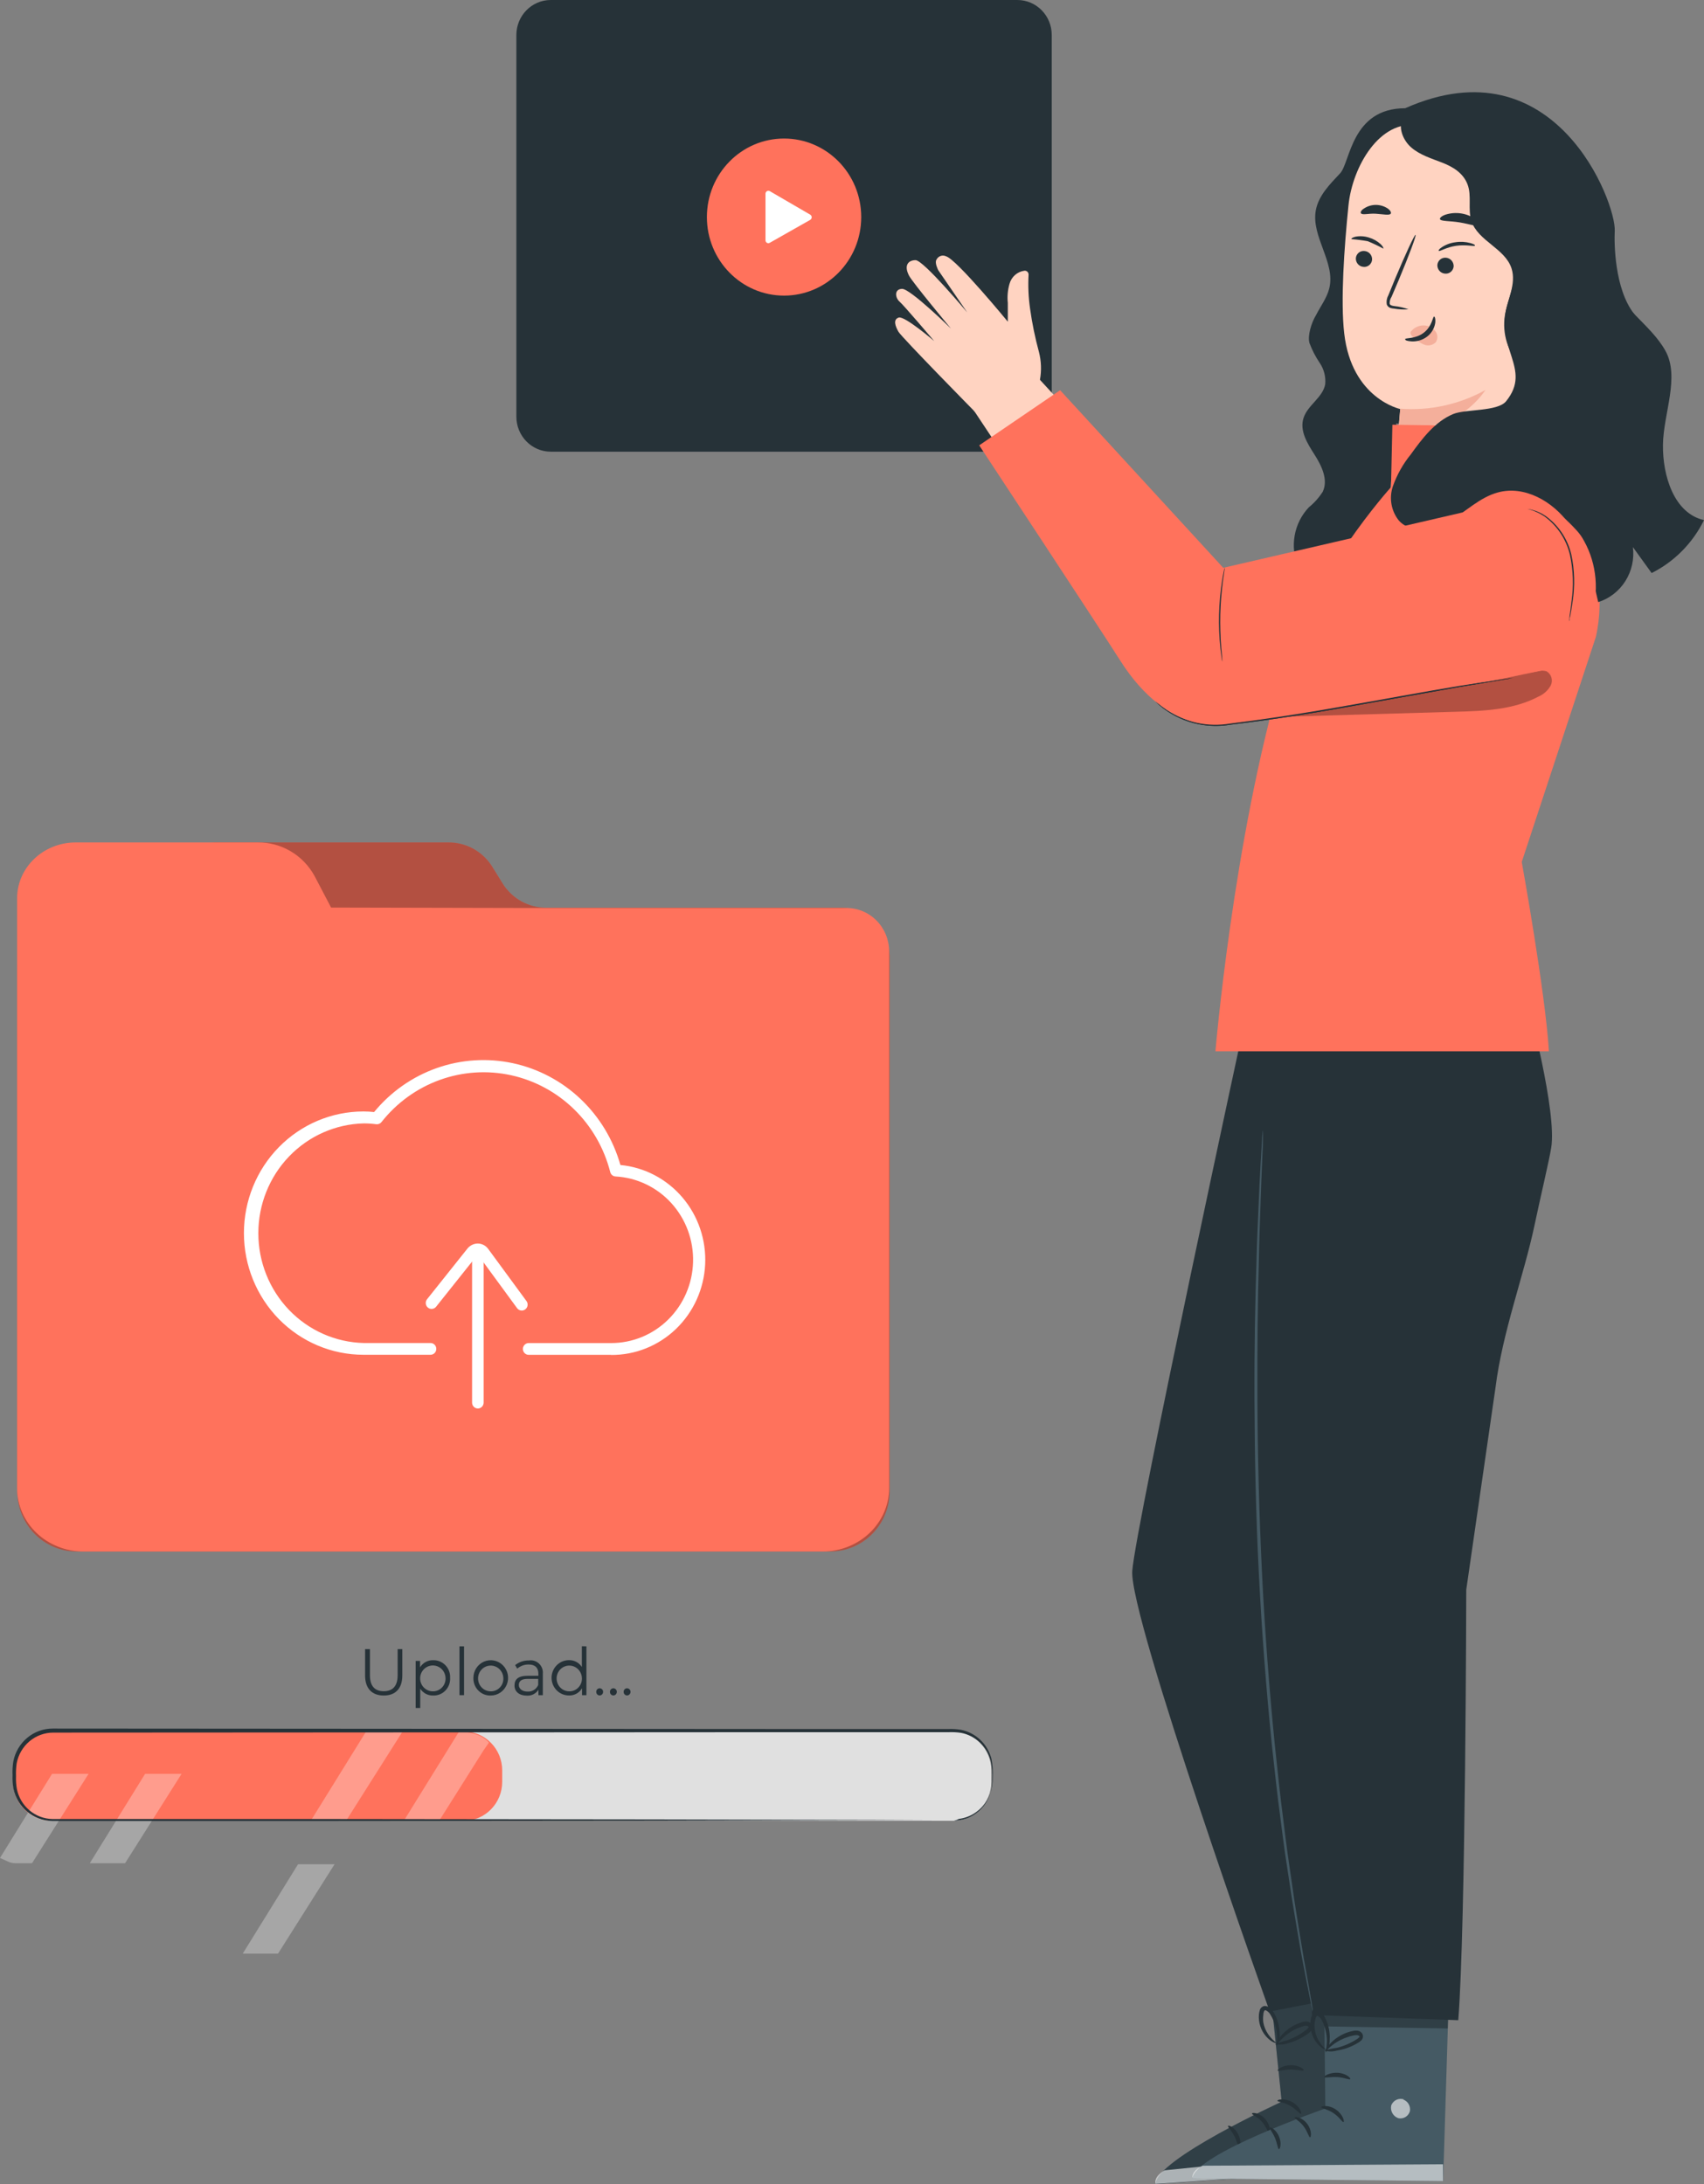 <svg width="273" height="350" viewBox="0 0 273 350" fill="none" xmlns="http://www.w3.org/2000/svg">
<rect x="0" y="0" width="273" height="350" fill="#808080" stroke="none"/>
<path d="M261.776 50.267C258.664 46.26 258.599 38.954 258.701 37.002C258.942 32.562 249.218 6.646 225.122 17.346C216.481 17.346 216.343 26.029 214.703 27.773C213.064 29.517 211.24 31.337 210.805 33.712C210.045 37.926 213.972 42.018 212.972 46.175C212.601 47.731 211.573 49.06 210.851 50.483C210.073 51.756 209.462 53.83 209.795 54.98C210.213 56.103 210.764 57.17 211.434 58.157C212.113 59.154 212.424 60.362 212.314 61.57C211.934 63.701 209.536 64.888 208.851 66.953C208.165 69.018 209.462 71.073 210.601 72.855C211.74 74.636 212.833 76.889 211.916 78.803C211.308 79.752 210.555 80.596 209.684 81.302C208.512 82.544 207.725 84.111 207.422 85.806C207.118 87.501 207.313 89.249 207.98 90.832L221.871 88.004C222.489 81.286 223.106 74.561 223.723 67.83C227.78 68.857 232.216 66.218 234.142 65.718L236.503 64.417C241.671 65.36 247.246 65.011 251.774 62.324C256.303 59.637 263.017 63.078 262.137 57.809C261.646 55.282 263.359 52.294 261.776 50.267Z" fill="#263238"/>
<path d="M245.977 25.746L227.113 20.089C221.038 19.147 216.685 26.689 216.046 32.873C215.342 39.783 214.759 48.249 215.361 53.443C216.565 63.908 224.334 65.548 224.334 65.548C224.334 65.548 222.973 80.358 222.853 84.063L246.088 71.921L249.024 29.583C249.078 28.672 248.795 27.773 248.231 27.063C247.668 26.353 246.863 25.883 245.977 25.746Z" fill="#FFD3C1"/>
<path d="M217.222 41.368C217.204 41.714 217.32 42.054 217.545 42.315C217.77 42.575 218.086 42.736 218.426 42.763C218.592 42.784 218.76 42.771 218.921 42.724C219.082 42.678 219.232 42.599 219.362 42.493C219.492 42.387 219.6 42.255 219.68 42.105C219.759 41.956 219.809 41.791 219.825 41.622C219.842 41.276 219.727 40.936 219.502 40.675C219.277 40.414 218.961 40.254 218.621 40.227C218.455 40.205 218.286 40.217 218.125 40.263C217.963 40.308 217.813 40.387 217.682 40.493C217.552 40.6 217.444 40.733 217.365 40.883C217.285 41.033 217.237 41.198 217.222 41.368Z" fill="#263238"/>
<path d="M216.519 38.322C217.401 38.388 218.278 38.501 219.149 38.661C219.986 39.007 220.805 39.397 221.603 39.83C221.695 39.83 221.603 39.519 221.214 39.142C220.661 38.636 220.002 38.265 219.287 38.058C218.595 37.842 217.861 37.8 217.148 37.935C216.657 38.058 216.454 38.237 216.519 38.322Z" fill="#263238"/>
<path d="M230.28 42.452C230.265 42.799 230.383 43.139 230.609 43.399C230.836 43.66 231.153 43.82 231.493 43.847C231.66 43.866 231.828 43.852 231.989 43.805C232.15 43.757 232.299 43.678 232.43 43.571C232.56 43.463 232.668 43.331 232.747 43.181C232.826 43.031 232.876 42.866 232.892 42.697C232.905 42.35 232.786 42.011 232.56 41.751C232.334 41.492 232.018 41.33 231.679 41.301C231.512 41.282 231.344 41.296 231.183 41.344C231.022 41.391 230.872 41.471 230.742 41.578C230.612 41.685 230.504 41.817 230.425 41.967C230.345 42.117 230.296 42.282 230.28 42.452Z" fill="#263238"/>
<path d="M230.521 40.208C230.725 40.302 231.734 39.614 233.299 39.388C234.864 39.161 236.124 39.51 236.272 39.388C236.42 39.265 236.124 39.114 235.577 38.954C234.792 38.74 233.972 38.695 233.169 38.822C232.387 38.919 231.636 39.196 230.975 39.633C230.539 39.916 230.419 40.161 230.521 40.208Z" fill="#263238"/>
<path d="M225.65 49.569C224.919 49.297 224.156 49.123 223.381 49.05C223.02 49.003 222.686 48.909 222.64 48.664C222.623 48.28 222.727 47.9 222.936 47.58C223.307 46.703 223.705 45.788 224.112 44.827C225.742 40.924 226.946 37.7 226.789 37.634C226.631 37.568 225.187 40.688 223.548 44.591C223.159 45.534 222.779 46.477 222.418 47.353C222.175 47.788 222.09 48.295 222.177 48.786C222.225 48.916 222.301 49.032 222.399 49.129C222.496 49.225 222.613 49.298 222.742 49.343C222.94 49.407 223.145 49.445 223.353 49.456C224.111 49.589 224.882 49.627 225.65 49.569Z" fill="#263238"/>
<path d="M224.334 65.492C229.083 65.854 233.834 64.81 238.013 62.485C237.892 62.485 233.827 69.715 224.121 68.245L224.334 65.492Z" fill="#F4AF9B"/>
<path d="M226.113 53.048C226.395 52.715 226.755 52.461 227.16 52.31C227.565 52.158 228.001 52.114 228.428 52.18C228.738 52.222 229.036 52.328 229.305 52.489C229.574 52.651 229.808 52.867 229.993 53.123C230.172 53.368 230.272 53.664 230.28 53.969C230.288 54.274 230.204 54.575 230.039 54.83C229.803 55.074 229.502 55.243 229.173 55.315C228.844 55.387 228.501 55.359 228.187 55.235C227.532 54.965 226.934 54.568 226.428 54.066C226.272 53.946 226.143 53.795 226.048 53.623C225.996 53.545 225.969 53.453 225.969 53.359C225.969 53.265 225.996 53.173 226.048 53.095" fill="#F4AF9B"/>
<path d="M229.761 50.728C229.53 50.728 229.465 52.265 228.113 53.312C226.761 54.358 225.14 54.122 225.122 54.339C225.103 54.556 225.474 54.66 226.159 54.707C227.053 54.754 227.934 54.48 228.65 53.934C229.337 53.406 229.797 52.63 229.937 51.766C230.021 51.115 229.863 50.719 229.761 50.728Z" fill="#263238"/>
<path d="M230.697 35.108C230.827 35.494 232.234 35.372 233.883 35.645C235.531 35.919 236.846 36.428 237.077 36.088C237.179 35.919 236.966 35.551 236.438 35.145C235.737 34.654 234.934 34.331 234.092 34.202C233.25 34.073 232.389 34.141 231.577 34.401C230.965 34.618 230.651 34.919 230.697 35.108Z" fill="#263238"/>
<path d="M218.037 34.174C218.269 34.514 219.251 34.174 220.417 34.25C221.584 34.325 222.566 34.551 222.807 34.25C222.918 34.09 222.807 33.76 222.353 33.43C221.782 33.042 221.112 32.836 220.427 32.836C219.741 32.836 219.071 33.042 218.5 33.43C218.084 33.684 217.926 34.014 218.037 34.174Z" fill="#263238"/>
<path d="M224.89 18.704C232.488 19.921 239.916 22.061 247.014 25.077C248.663 25.784 250.385 26.604 251.311 28.15C252.237 29.696 252.163 31.846 252.006 33.806L249.644 61.721L248.663 61.664C245.884 62.136 245.644 60.665 243.615 58.6C242.613 57.553 241.864 56.284 241.427 54.891C240.99 53.499 240.877 52.022 241.096 50.578C241.504 48.042 242.949 45.496 242.171 43.036C241.143 39.793 236.781 38.643 235.735 35.409C235.133 33.524 235.818 31.393 235.114 29.545C234.41 27.698 232.734 26.717 231.039 26.057C229.345 25.397 227.52 24.851 226.122 23.653C224.723 22.456 223.862 20.241 224.89 18.704Z" fill="#263238"/>
<path d="M162.992 0H88.239C85.196 0 82.729 2.511 82.729 5.609V66.774C82.729 69.872 85.196 72.383 88.239 72.383H162.992C166.035 72.383 168.502 69.872 168.502 66.774V5.609C168.502 2.511 166.035 0 162.992 0Z" fill="#263238"/>
<path d="M125.615 47.372C132.443 47.372 137.978 41.738 137.978 34.787C137.978 27.836 132.443 22.201 125.615 22.201C118.787 22.201 113.252 27.836 113.252 34.787C113.252 41.738 118.787 47.372 125.615 47.372Z" fill="#FF725C"/>
<path d="M122.642 38.473V31.045C122.642 30.963 122.663 30.882 122.702 30.811C122.742 30.74 122.799 30.68 122.869 30.638C122.938 30.596 123.016 30.574 123.097 30.572C123.177 30.571 123.257 30.591 123.328 30.63L129.81 34.401C129.881 34.443 129.94 34.504 129.981 34.577C130.022 34.649 130.044 34.732 130.044 34.816C130.044 34.9 130.022 34.982 129.981 35.055C129.94 35.127 129.881 35.188 129.81 35.23L123.328 38.907C123.256 38.951 123.174 38.973 123.091 38.973C123.007 38.972 122.926 38.948 122.855 38.903C122.784 38.858 122.727 38.794 122.689 38.719C122.652 38.643 122.636 38.558 122.642 38.473Z" fill="white"/>
<path d="M203.192 315.826L205.341 336.802C205.341 336.802 185.115 346.059 185.134 350L225.233 347.247L223.214 314.374L203.192 315.826Z" fill="#455A64"/>
<g opacity="0.3">
<path d="M203.192 315.826L205.341 336.802C205.341 336.802 185.115 346.059 185.134 350L225.233 347.247L223.214 314.374L203.192 315.826Z" fill="black"/>
</g>
<g opacity="0.6">
<path d="M217.611 334.172C218.004 334.264 218.35 334.501 218.583 334.836C218.815 335.172 218.918 335.583 218.871 335.991C218.794 336.396 218.568 336.755 218.239 336.995C217.91 337.236 217.503 337.338 217.102 337.283C216.685 337.182 216.32 336.928 216.075 336.569C215.831 336.211 215.725 335.773 215.778 335.341C215.9 334.928 216.175 334.58 216.545 334.369C216.914 334.158 217.35 334.101 217.76 334.209" fill="white"/>
</g>
<g opacity="0.6">
<path d="M225.224 347.219L224.9 343.91L186.569 347.794C186.569 347.794 184.838 348.736 185.125 349.971L225.224 347.219Z" fill="white"/>
</g>
<path d="M204.665 336.641C204.665 336.839 205.674 336.858 206.674 337.433C207.675 338.008 208.249 338.81 208.425 338.725C208.601 338.64 208.23 337.499 206.999 336.839C205.767 336.18 204.609 336.462 204.665 336.641Z" fill="#263238"/>
<path d="M200.581 338.696C200.581 338.894 201.414 339.177 202.137 339.969C202.859 340.761 203.063 341.647 203.303 341.628C203.544 341.609 203.544 340.469 202.627 339.498C201.711 338.527 200.571 338.508 200.581 338.696Z" fill="#263238"/>
<path d="M198.525 343.985C198.71 343.985 198.914 343.043 198.34 341.949C197.766 340.856 196.821 340.516 196.747 340.686C196.673 340.856 197.284 341.402 197.738 342.279C198.192 343.156 198.33 343.985 198.525 343.985Z" fill="#263238"/>
<path d="M204.702 331.805C204.794 331.975 205.674 331.645 206.785 331.645C207.897 331.645 208.786 331.937 208.869 331.758C208.952 331.579 208.091 330.929 206.776 330.947C205.461 330.966 204.591 331.654 204.702 331.805Z" fill="#263238"/>
<path d="M204.341 327.572C205.012 327.709 205.706 327.656 206.35 327.421C207.066 327.242 207.756 326.973 208.406 326.62C208.792 326.414 209.163 326.181 209.518 325.923C209.736 325.779 209.93 325.601 210.092 325.395C210.21 325.243 210.274 325.055 210.274 324.862C210.274 324.669 210.21 324.481 210.092 324.329C209.986 324.198 209.851 324.093 209.698 324.024C209.545 323.956 209.379 323.924 209.212 323.933C208.955 323.946 208.702 324 208.462 324.094C208.04 324.23 207.631 324.404 207.239 324.612C206.584 324.972 205.987 325.433 205.471 325.979C204.6 326.922 204.332 327.685 204.406 327.723C204.48 327.761 204.906 327.129 205.804 326.337C206.327 325.879 206.906 325.493 207.526 325.187C207.892 325.011 208.269 324.863 208.656 324.744C209.073 324.603 209.434 324.574 209.582 324.744C209.731 324.914 209.638 324.848 209.582 324.98C209.458 325.124 209.319 325.254 209.166 325.366C208.823 325.621 208.48 325.847 208.138 326.055C207.549 326.408 206.929 326.704 206.286 326.941C205.623 327.104 204.974 327.315 204.341 327.572Z" fill="#263238"/>
<path d="M204.619 327.836C204.958 327.224 205.097 326.517 205.017 325.819C205 325.061 204.856 324.312 204.591 323.603C204.436 323.181 204.238 322.776 203.998 322.397C203.872 322.134 203.681 321.908 203.444 321.743C203.207 321.578 202.932 321.478 202.646 321.454C202.469 321.469 202.299 321.535 202.158 321.646C202.017 321.756 201.91 321.905 201.85 322.076C201.767 322.323 201.714 322.58 201.692 322.84C201.595 324.086 201.988 325.32 202.785 326.271C203.637 327.28 204.47 327.459 204.48 327.393C204.489 327.327 203.831 326.95 203.165 325.97C202.776 325.406 202.514 324.762 202.396 324.084C202.345 323.693 202.345 323.297 202.396 322.906C202.396 322.463 202.563 322.104 202.729 322.133C202.896 322.161 203.285 322.425 203.479 322.755C203.696 323.097 203.885 323.456 204.044 323.83C204.316 324.472 204.494 325.152 204.572 325.847C204.665 327.044 204.507 327.808 204.619 327.836Z" fill="#263238"/>
<path d="M199.71 162.311C199.71 162.311 181.948 244.404 181.402 251.738C180.855 259.073 203.424 322.349 203.424 322.349L222.871 318.578C222.871 318.578 221.64 225.125 221.019 223.296C220.399 221.467 225.974 175.528 225.974 175.528L199.71 162.311Z" fill="#263238"/>
<path d="M212.12 316.806L212.333 337.886C212.333 337.886 191.348 345.192 191.033 349.095L231.206 349.519L232.197 317.268L212.12 316.806Z" fill="#455A64"/>
<g opacity="0.6">
<path d="M224.788 336.443C225.163 336.57 225.48 336.831 225.681 337.178C225.882 337.524 225.953 337.933 225.881 338.329C225.767 338.717 225.512 339.048 225.169 339.254C224.826 339.46 224.419 339.527 224.029 339.441C223.623 339.302 223.282 339.016 223.072 338.636C222.862 338.256 222.797 337.811 222.89 337.386C223.047 336.985 223.352 336.662 223.739 336.486C224.127 336.31 224.566 336.295 224.964 336.443" fill="white"/>
</g>
<g opacity="0.6">
<path d="M231.188 349.519V346.823L192.672 347.059C192.672 347.059 190.866 347.803 191.033 349.095L231.188 349.519Z" fill="white"/>
</g>
<path d="M211.684 337.669C211.684 337.867 212.666 337.98 213.62 338.612C214.574 339.243 215.055 340.129 215.241 340.054C215.426 339.979 215.157 338.819 214 338.037C212.842 337.254 211.647 337.48 211.684 337.669Z" fill="#263238"/>
<path d="M207.424 339.328C207.378 339.526 208.221 339.885 208.86 340.742C209.499 341.6 209.684 342.505 209.879 342.505C210.073 342.505 210.221 341.374 209.406 340.318C208.591 339.262 207.434 339.14 207.424 339.328Z" fill="#263238"/>
<path d="M204.906 344.4C205.082 344.4 205.378 343.457 204.906 342.354C204.433 341.251 203.526 340.789 203.433 340.95C203.34 341.11 203.896 341.713 204.276 342.628C204.656 343.542 204.711 344.381 204.906 344.4Z" fill="#263238"/>
<path d="M212.166 332.852C212.24 333.04 213.148 332.786 214.25 332.852C215.352 332.917 216.213 333.342 216.324 333.172C216.435 333.002 215.62 332.229 214.315 332.163C213.009 332.097 212.074 332.691 212.166 332.852Z" fill="#263238"/>
<g opacity="0.3">
<path d="M212.166 320.982L212.194 324.734L231.947 325.064L232.058 321.68L212.166 320.982Z" fill="black"/>
</g>
<path d="M212.194 328.6C212.851 328.788 213.546 328.788 214.203 328.6C214.935 328.489 215.65 328.286 216.333 327.997C216.736 327.827 217.126 327.629 217.5 327.403C217.73 327.283 217.939 327.127 218.121 326.941C218.252 326.801 218.335 326.621 218.357 326.429C218.379 326.236 218.338 326.042 218.241 325.875C218.145 325.734 218.018 325.618 217.87 325.536C217.722 325.454 217.558 325.409 217.389 325.404C217.133 325.391 216.877 325.419 216.63 325.489C216.198 325.581 215.776 325.717 215.37 325.894C214.696 326.189 214.071 326.59 213.518 327.082C212.592 327.94 212.231 328.675 212.296 328.713C212.361 328.751 212.851 328.166 213.814 327.469C214.389 327.074 215.012 326.757 215.667 326.526C216.045 326.379 216.436 326.266 216.833 326.187C217.259 326.092 217.621 326.092 217.76 326.29C217.898 326.488 217.806 326.394 217.713 326.516C217.579 326.652 217.426 326.766 217.259 326.856C216.91 327.076 216.548 327.274 216.176 327.45C215.546 327.75 214.888 327.986 214.213 328.157C213.53 328.252 212.855 328.401 212.194 328.6Z" fill="#263238"/>
<path d="M212.444 328.892C212.836 328.317 213.04 327.631 213.027 326.931C213.078 326.173 213.003 325.411 212.805 324.678C212.689 324.244 212.528 323.823 212.324 323.424C212.223 323.149 212.054 322.906 211.833 322.718C211.612 322.529 211.347 322.403 211.064 322.349C210.884 322.348 210.708 322.4 210.557 322.499C210.406 322.597 210.286 322.739 210.212 322.906C210.101 323.141 210.026 323.392 209.99 323.65C209.916 324.106 209.916 324.571 209.99 325.027C210.081 325.797 210.358 326.532 210.796 327.167C211.555 328.242 212.37 328.505 212.379 328.439C212.388 328.373 211.777 327.94 211.203 326.903C210.87 326.306 210.668 325.644 210.61 324.961C210.58 324.566 210.605 324.17 210.684 323.782C210.759 323.349 210.925 323 211.083 323.047C211.24 323.094 211.611 323.386 211.768 323.735C211.955 324.096 212.113 324.471 212.24 324.857C212.446 325.523 212.561 326.215 212.583 326.912C212.564 328.119 212.342 328.854 212.444 328.892Z" fill="#263238"/>
<path d="M244.856 161.048L199.71 162.311L206.193 244.084L210.212 322.906L233.632 323.736C234.827 308.52 234.91 254.756 234.91 254.756L239.606 222.288C240.698 213.53 244.153 204.329 245.82 196.466C246.792 191.856 248.218 185.87 248.524 183.909C249.459 178.13 244.856 161.048 244.856 161.048Z" fill="#263238"/>
<path d="M202.34 181.128C202.351 181.25 202.351 181.373 202.34 181.496C202.34 181.76 202.34 182.118 202.34 182.57C202.34 183.513 202.248 184.927 202.183 186.699C202.118 188.472 202.016 190.687 201.942 193.233C201.868 195.778 201.738 198.682 201.683 201.887C201.507 208.298 201.414 215.934 201.451 224.418C201.488 232.903 201.711 242.217 202.183 251.993C202.655 261.77 203.396 271.074 204.229 279.512C204.683 283.726 205.081 287.732 205.582 291.475C205.822 293.361 206.026 295.152 206.267 296.886C206.508 298.621 206.758 300.28 206.989 301.864C207.415 305.041 207.915 307.898 208.313 310.415C208.712 312.932 209.091 315.128 209.425 316.854L210.138 320.917C210.212 321.369 210.277 321.718 210.314 321.973C210.324 322.095 210.324 322.218 210.314 322.34C210.274 322.223 210.243 322.104 210.221 321.982C210.175 321.728 210.101 321.379 210.008 320.936C209.814 319.993 209.545 318.626 209.202 316.882C208.86 315.138 208.434 312.969 208.017 310.452C207.6 307.935 207.091 305.088 206.619 301.911C206.378 300.327 206.128 298.668 205.869 296.934C205.619 295.199 205.406 293.389 205.156 291.522C204.637 287.751 204.229 283.773 203.757 279.55C202.905 271.112 202.164 261.807 201.673 252.022C201.183 242.236 201.016 232.903 200.979 224.418C200.942 215.934 201.099 208.288 201.312 201.878C201.386 198.672 201.535 195.769 201.636 193.223C201.738 190.678 201.849 188.51 201.951 186.69C202.053 184.871 202.146 183.532 202.201 182.561C202.201 182.108 202.257 181.76 202.275 181.496C202.287 181.371 202.308 181.248 202.34 181.128Z" fill="#455A64"/>
<path d="M176.642 71.77L165.084 59.204L155.972 65.699L165.084 79.425L176.642 71.77Z" fill="#FFD3C1"/>
<path d="M249.737 76.409L249.181 68.442L223.075 68.065L222.853 78.068C222.853 78.068 210.036 92.209 205.378 108C197.562 134.604 194.728 168.467 194.728 168.467H248.153C247.598 159.096 243.801 138.13 243.801 138.13L255.673 102.07C258.627 89.107 249.737 76.409 249.737 76.409Z" fill="#FF725C"/>
<path d="M185.097 112.412C185.097 112.412 185.245 112.563 185.542 112.817C185.967 113.211 186.422 113.57 186.903 113.892C188.658 115.096 190.66 115.88 192.756 116.183C194.2 116.392 195.668 116.377 197.108 116.136C198.655 115.956 200.312 115.74 202.053 115.504C205.545 115.023 209.369 114.42 213.37 113.732L233.836 110.083L240.05 109.046L241.745 108.773L242.328 108.66L241.736 108.735L240.041 108.971C238.569 109.178 236.439 109.508 233.809 109.914C228.558 110.771 221.334 112.129 213.333 113.515C209.332 114.203 205.517 114.806 202.035 115.297C200.294 115.532 198.636 115.758 197.08 115.947C193.556 116.55 189.938 115.786 186.94 113.807C186.465 113.487 186.007 113.141 185.569 112.77C185.264 112.534 185.097 112.412 185.097 112.412Z" fill="#263238"/>
<path d="M251.385 99.562C251.414 99.493 251.433 99.42 251.441 99.346C251.441 99.157 251.524 98.95 251.57 98.733C251.672 98.195 251.802 97.422 251.941 96.451C252.345 93.932 252.279 91.357 251.746 88.862C251.15 86.348 249.671 84.141 247.588 82.659C246.955 82.232 246.258 81.913 245.523 81.716C245.257 81.638 244.984 81.585 244.708 81.556C245.699 81.798 246.639 82.216 247.486 82.791C249.505 84.28 250.937 86.453 251.524 88.919C252.053 91.397 252.134 93.953 251.765 96.461C251.654 97.403 251.543 98.205 251.459 98.742C251.459 98.969 251.432 99.176 251.376 99.364C251.371 99.431 251.374 99.497 251.385 99.562Z" fill="#263238"/>
<path d="M195.812 106.03C195.826 105.832 195.826 105.633 195.812 105.436L195.663 103.814C195.521 102.036 195.468 100.252 195.506 98.469C195.556 96.684 195.695 94.903 195.923 93.133C196.006 92.558 196.08 92.03 196.154 91.53C196.191 91.335 196.213 91.136 196.219 90.936C196.157 91.125 196.108 91.317 196.071 91.512C195.987 91.889 195.886 92.454 195.784 93.114C195.232 96.66 195.141 100.264 195.515 103.833C195.589 104.512 195.663 105.068 195.728 105.445C195.737 105.642 195.765 105.838 195.812 106.03Z" fill="#263238"/>
<path d="M223.158 77.917C223.813 76.068 224.778 74.349 226.011 72.836C227.863 70.262 229.9 67.566 232.817 66.35C234.799 65.53 239.92 65.982 241.291 64.304C245.551 59.044 239.309 55.82 241.569 48.551C244.06 40.642 242.773 41.858 242.967 35.626L252.422 31.469C253.913 32.6 258.044 36.682 257.59 38.52C257.15 40.532 257.275 42.63 257.951 44.573C259.405 49.221 264.434 51.954 266.804 56.187C269.175 60.42 266.49 66.265 266.425 71.271C266.36 76.277 268.212 82.263 273 83.347C271.189 87.033 268.242 90.013 264.61 91.832L261.609 87.675C261.849 89.575 261.423 91.499 260.407 93.112C259.391 94.724 257.849 95.92 256.053 96.489C255.043 92.106 253.988 87.599 251.376 83.96C248.764 80.321 244.236 77.748 239.967 78.917C237.105 79.69 234.901 81.933 232.345 83.451C229.789 84.969 226.177 85.62 224.14 83.451C223.522 82.693 223.106 81.785 222.934 80.816C222.762 79.846 222.839 78.848 223.158 77.917Z" fill="#263238"/>
<g opacity="0.3">
<path d="M205.341 114.872C217.658 112.591 234.049 109.857 246.366 107.566C246.82 107.434 247.301 107.434 247.755 107.566C248.14 107.781 248.427 108.141 248.555 108.569C248.683 108.997 248.642 109.459 248.44 109.857C248.003 110.639 247.326 111.254 246.514 111.61C242.467 113.76 237.735 113.939 233.179 114.061L205.341 114.863V114.872Z" fill="black"/>
</g>
<path d="M196.386 116.126C200.22 116.202 244.301 108 244.301 108Z" fill="#FF725C"/>
<path d="M243.551 79.982C246.783 80.387 248.885 80.924 252.663 85.073C253.1 85.561 253.476 86.103 253.784 86.685C257.988 94.227 254.951 104.597 246.894 107.472L239.096 109.103L196.386 116.126C196.386 116.126 187.292 118.2 179.476 105.86C176.614 101.325 156.88 71.365 156.88 71.365L169.845 62.532L195.978 90.993L243.551 79.982Z" fill="#FF725C"/>
<path d="M185.097 112.412C185.097 112.412 185.245 112.563 185.542 112.817C185.967 113.211 186.422 113.57 186.903 113.892C188.658 115.096 190.66 115.88 192.756 116.183C194.2 116.392 195.668 116.377 197.108 116.136C198.655 115.956 200.312 115.74 202.053 115.504C205.545 115.023 209.369 114.42 213.37 113.732L233.836 110.083L240.05 109.046L241.745 108.773L242.328 108.66L241.736 108.735L240.041 108.971C238.569 109.178 236.439 109.508 233.809 109.914C228.558 110.771 221.334 112.129 213.333 113.515C209.332 114.203 205.517 114.806 202.035 115.297C200.294 115.532 198.636 115.758 197.08 115.947C193.556 116.55 189.938 115.786 186.94 113.807C186.465 113.487 186.007 113.141 185.569 112.77C185.264 112.534 185.097 112.412 185.097 112.412Z" fill="#263238"/>
<path d="M251.385 99.562C251.414 99.493 251.433 99.42 251.441 99.346C251.441 99.157 251.524 98.95 251.57 98.733C251.672 98.195 251.802 97.422 251.941 96.451C252.345 93.932 252.279 91.357 251.746 88.862C251.15 86.348 249.671 84.141 247.588 82.659C246.955 82.232 246.258 81.913 245.523 81.716C245.257 81.638 244.984 81.585 244.708 81.556C245.699 81.798 246.639 82.216 247.486 82.791C249.505 84.28 250.937 86.453 251.524 88.919C252.053 91.397 252.134 93.953 251.765 96.461C251.654 97.403 251.543 98.205 251.459 98.742C251.459 98.969 251.432 99.176 251.376 99.364C251.371 99.431 251.374 99.497 251.385 99.562Z" fill="#263238"/>
<path d="M195.812 106.03C195.826 105.832 195.826 105.633 195.812 105.436L195.663 103.814C195.521 102.036 195.468 100.252 195.506 98.469C195.556 96.684 195.695 94.903 195.923 93.133C196.006 92.558 196.08 92.03 196.154 91.53C196.191 91.335 196.213 91.136 196.219 90.936C196.157 91.125 196.108 91.317 196.071 91.512C195.987 91.889 195.886 92.454 195.784 93.114C195.232 96.66 195.141 100.264 195.515 103.833C195.589 104.512 195.663 105.068 195.728 105.445C195.737 105.642 195.765 105.838 195.812 106.03Z" fill="#263238"/>
<path d="M165.029 49.465C164.771 47.675 164.69 45.862 164.788 44.054C164.797 43.962 164.786 43.87 164.755 43.783C164.724 43.696 164.674 43.618 164.609 43.553C164.544 43.489 164.465 43.44 164.379 43.411C164.293 43.382 164.202 43.373 164.112 43.385C163.555 43.459 163.032 43.699 162.609 44.075C162.185 44.451 161.88 44.945 161.732 45.497C161.446 46.484 161.355 47.519 161.463 48.542C161.463 50.22 161.463 51.549 161.463 51.549C161.463 51.549 153.24 41.528 151.573 41.075C151.435 41.007 151.284 40.967 151.131 40.959C150.977 40.95 150.823 40.973 150.678 41.026C150.534 41.078 150.401 41.16 150.287 41.266C150.173 41.371 150.082 41.499 150.017 41.641C149.712 42.14 150.323 43.309 150.323 43.309L154.953 50.059C154.953 50.059 147.943 41.669 146.674 41.688C145.405 41.707 144.822 42.631 145.646 44.186C146.248 45.327 152.369 52.671 152.369 52.671C152.369 52.671 145.822 46.241 144.516 46.288C143.21 46.336 143.433 47.75 144.118 48.334C144.803 48.919 149.674 54.66 149.674 54.66C149.674 54.66 144.942 50.587 143.988 50.889C143.035 51.191 143.442 52.284 143.942 53.161C144.442 54.038 156.314 66.114 156.314 66.114L166.612 60.854C166.88 59.383 166.826 57.87 166.455 56.423C165.833 54.137 165.357 51.813 165.029 49.465Z" fill="#FFD3C1"/>
<path d="M152.674 277.462H8.244C4.853 277.462 2.104 280.261 2.104 283.713V285.532C2.104 288.984 4.853 291.782 8.244 291.782H152.674C156.065 291.782 158.814 288.984 158.814 285.532V283.713C158.814 280.261 156.065 277.462 152.674 277.462Z" fill="#E0E0E0"/>
<path d="M74.319 277.462H8.244C4.853 277.462 2.104 280.261 2.104 283.713V285.532C2.104 288.984 4.853 291.782 8.244 291.782H74.319C77.71 291.782 80.459 288.984 80.459 285.532V283.713C80.459 280.261 77.71 277.462 74.319 277.462Z" fill="#FF725C"/>
<path d="M12.215 248.629C9.709 248.619 7.309 247.598 5.54 245.791C3.771 243.983 2.778 241.536 2.778 238.985V155.138C2.851 153.021 3.744 151.02 5.263 149.573C6.782 148.126 8.802 147.351 10.881 147.417H18.623C20.147 147.448 21.648 147.044 22.957 146.25C24.267 145.457 25.332 144.307 26.032 142.929L27.69 139.488C28.386 138.118 29.444 136.972 30.744 136.18C32.045 135.387 33.536 134.979 35.052 135.001H71.808C73.189 134.983 74.552 135.318 75.773 135.977C76.993 136.636 78.031 137.597 78.79 138.772L80.596 141.685C81.355 142.858 82.391 143.819 83.609 144.478C84.828 145.137 86.19 145.473 87.57 145.456H134.429C136.51 145.387 138.534 146.163 140.053 147.613C141.573 149.062 142.464 151.067 142.532 153.186V238.975C142.532 241.533 141.534 243.986 139.757 245.795C137.981 247.603 135.571 248.619 133.058 248.619L12.215 248.629Z" fill="#FF725C"/>
<g opacity="0.3">
<path d="M12.215 248.629C9.709 248.619 7.309 247.598 5.54 245.791C3.771 243.983 2.778 241.536 2.778 238.985V155.138C2.851 153.021 3.744 151.02 5.263 149.573C6.782 148.126 8.802 147.351 10.881 147.417H18.623C20.147 147.448 21.648 147.044 22.957 146.25C24.267 145.457 25.332 144.307 26.032 142.929L27.69 139.488C28.386 138.118 29.444 136.972 30.744 136.18C32.045 135.387 33.536 134.979 35.052 135.001H71.808C73.189 134.983 74.552 135.318 75.773 135.977C76.993 136.636 78.031 137.597 78.79 138.772L80.596 141.685C81.355 142.858 82.391 143.819 83.609 144.478C84.828 145.137 86.19 145.473 87.57 145.456H134.429C136.51 145.387 138.534 146.163 140.053 147.613C141.573 149.062 142.464 151.067 142.532 153.186V238.975C142.532 241.533 141.534 243.986 139.757 245.795C137.981 247.603 135.571 248.619 133.058 248.619L12.215 248.629Z" fill="black"/>
</g>
<path d="M82.865 145.503L53.045 145.437L50.388 140.365C49.484 138.718 48.16 137.351 46.556 136.407C44.952 135.463 43.128 134.977 41.275 135.001H12.132C6.945 135.001 2.741 139.007 2.741 143.957V238.457C2.741 244.113 7.52 248.629 13.409 248.629H131.78C137.679 248.629 142.449 244.075 142.449 238.457V152.451C142.449 150.608 141.73 148.841 140.45 147.538C139.17 146.235 137.434 145.503 135.624 145.503H82.865Z" fill="#FF725C"/>
<path d="M97.895 217.113H84.698C84.453 217.113 84.217 217.014 84.044 216.837C83.87 216.66 83.772 216.42 83.772 216.17C83.772 215.92 83.87 215.68 84.044 215.503C84.217 215.327 84.453 215.227 84.698 215.227H97.895C101.317 215.234 104.607 213.88 107.062 211.453C109.517 209.026 110.944 205.719 111.038 202.237C111.133 198.754 109.887 195.372 107.566 192.811C105.246 190.251 102.035 188.714 98.617 188.529C98.42 188.519 98.231 188.445 98.077 188.318C97.924 188.191 97.815 188.017 97.765 187.822C96.79 183.99 94.788 180.509 91.981 177.768C89.174 175.028 85.674 173.136 81.872 172.305C78.07 171.474 74.115 171.735 70.451 173.06C66.786 174.385 63.556 176.722 61.121 179.809C61.022 179.936 60.892 180.035 60.744 180.096C60.597 180.157 60.436 180.178 60.278 180.158C59.615 180.07 58.947 180.026 58.278 180.026C53.763 180.132 49.468 182.033 46.311 185.321C43.155 188.609 41.388 193.024 41.388 197.622C41.388 202.219 43.155 206.634 46.311 209.923C49.468 213.211 53.763 215.112 58.278 215.218H68.974C69.219 215.218 69.455 215.317 69.629 215.494C69.802 215.671 69.9 215.911 69.9 216.161C69.9 216.411 69.802 216.65 69.629 216.827C69.455 217.004 69.219 217.103 68.974 217.103H58.231C53.152 217.103 48.281 215.049 44.689 211.393C41.098 207.737 39.08 202.778 39.08 197.608C39.08 192.437 41.098 187.478 44.689 183.822C48.281 180.166 53.152 178.112 58.231 178.112C58.801 178.112 59.369 178.144 59.935 178.206C62.595 174.97 66.069 172.532 69.986 171.153C73.903 169.774 78.115 169.506 82.17 170.378C86.225 171.25 89.97 173.229 93.005 176.103C96.039 178.976 98.248 182.636 99.395 186.691C103.242 187.055 106.802 188.918 109.332 191.89C111.862 194.863 113.166 198.715 112.973 202.643C112.779 206.571 111.103 210.271 108.293 212.971C105.484 215.67 101.758 217.161 97.895 217.132V217.113Z" fill="white"/>
<path d="M76.558 225.711C76.312 225.711 76.077 225.611 75.903 225.434C75.73 225.258 75.632 225.018 75.632 224.768V200.257C75.632 200.007 75.73 199.767 75.903 199.59C76.077 199.413 76.312 199.314 76.558 199.314C76.804 199.314 77.039 199.413 77.213 199.59C77.387 199.767 77.484 200.007 77.484 200.257V224.768C77.484 225.018 77.387 225.258 77.213 225.434C77.039 225.611 76.804 225.711 76.558 225.711Z" fill="white"/>
<path d="M83.597 210.014C83.451 210.015 83.308 209.982 83.177 209.916C83.047 209.851 82.934 209.755 82.847 209.637L76.716 201.265C76.693 201.238 76.665 201.216 76.633 201.201C76.601 201.186 76.566 201.179 76.531 201.18C76.497 201.181 76.464 201.189 76.434 201.204C76.404 201.219 76.377 201.239 76.355 201.265L69.872 209.401C69.716 209.597 69.49 209.723 69.243 209.749C68.997 209.776 68.75 209.701 68.557 209.543C68.364 209.384 68.241 209.154 68.215 208.902C68.189 208.651 68.262 208.4 68.418 208.204L74.901 200.068C75.105 199.82 75.36 199.62 75.648 199.483C75.936 199.346 76.25 199.276 76.568 199.276C76.884 199.281 77.195 199.359 77.478 199.504C77.76 199.65 78.006 199.858 78.198 200.115L84.347 208.496C84.421 208.596 84.474 208.71 84.505 208.831C84.535 208.952 84.541 209.078 84.523 209.202C84.505 209.326 84.463 209.445 84.399 209.552C84.335 209.659 84.252 209.752 84.152 209.825C83.992 209.948 83.797 210.014 83.597 210.014Z" fill="white"/>
<path d="M58.491 268.492V264.269H59.269V268.464C59.269 270.217 60.074 271.019 61.482 271.019C62.89 271.019 63.705 270.217 63.705 268.464V264.269H64.455V268.492C64.455 270.613 63.334 271.707 61.482 271.707C59.63 271.707 58.491 270.613 58.491 268.492Z" fill="#263238"/>
<path d="M72.113 268.878C72.134 269.249 72.079 269.621 71.951 269.969C71.822 270.318 71.624 270.635 71.369 270.901C71.114 271.167 70.807 271.376 70.468 271.515C70.129 271.653 69.765 271.719 69.4 271.706C68.991 271.72 68.586 271.627 68.222 271.435C67.859 271.244 67.55 270.96 67.326 270.613V273.705H66.594V266.163H67.298V267.19C67.519 266.829 67.829 266.533 68.198 266.333C68.567 266.133 68.982 266.035 69.4 266.05C69.765 266.039 70.128 266.105 70.466 266.244C70.805 266.383 71.111 266.592 71.366 266.858C71.621 267.124 71.819 267.441 71.948 267.788C72.076 268.136 72.133 268.507 72.113 268.878ZM71.382 268.878C71.365 268.472 71.232 268.079 70.999 267.75C70.765 267.42 70.441 267.167 70.068 267.023C69.695 266.879 69.288 266.85 68.898 266.94C68.509 267.029 68.153 267.233 67.877 267.526C67.6 267.819 67.414 268.189 67.342 268.588C67.27 268.988 67.315 269.401 67.471 269.775C67.628 270.149 67.889 270.468 68.222 270.692C68.555 270.917 68.945 271.036 69.344 271.037C69.62 271.041 69.894 270.988 70.149 270.88C70.403 270.771 70.633 270.611 70.824 270.409C71.016 270.206 71.164 269.966 71.26 269.702C71.355 269.439 71.397 269.158 71.382 268.878Z" fill="#263238"/>
<path d="M73.613 263.825H74.345V271.65H73.613V263.825Z" fill="#263238"/>
<path d="M75.845 268.878C75.845 268.319 76.008 267.772 76.314 267.307C76.619 266.842 77.053 266.479 77.561 266.265C78.068 266.051 78.627 265.995 79.166 266.104C79.705 266.214 80.2 266.483 80.588 266.878C80.977 267.274 81.241 267.778 81.349 268.327C81.456 268.875 81.401 269.444 81.19 269.961C80.98 270.477 80.624 270.919 80.167 271.23C79.71 271.541 79.173 271.706 78.624 271.706C78.255 271.72 77.888 271.655 77.545 271.518C77.202 271.381 76.891 271.173 76.63 270.907C76.37 270.642 76.166 270.325 76.031 269.976C75.895 269.627 75.832 269.253 75.845 268.878ZM80.642 268.878C80.624 268.474 80.49 268.084 80.256 267.757C80.022 267.43 79.699 267.18 79.326 267.039C78.954 266.897 78.549 266.87 78.162 266.961C77.774 267.051 77.422 267.256 77.148 267.549C76.874 267.842 76.69 268.211 76.62 268.609C76.55 269.007 76.597 269.418 76.754 269.789C76.911 270.161 77.172 270.477 77.505 270.699C77.837 270.921 78.226 271.039 78.624 271.037C78.899 271.042 79.172 270.988 79.425 270.88C79.679 270.771 79.908 270.611 80.098 270.408C80.287 270.205 80.434 269.965 80.528 269.701C80.621 269.438 80.66 269.158 80.642 268.878Z" fill="#263238"/>
<path d="M86.968 268.209V271.65H86.264V270.782C86.064 271.092 85.788 271.343 85.463 271.508C85.137 271.674 84.775 271.749 84.412 271.725C83.18 271.725 82.43 271.075 82.43 270.113C82.43 269.151 82.967 268.548 84.532 268.548H86.254V268.209C86.254 267.266 85.727 266.738 84.717 266.738C84.041 266.721 83.383 266.956 82.865 267.398L82.532 266.832C83.164 266.333 83.945 266.07 84.745 266.087C85.035 266.042 85.331 266.064 85.612 266.153C85.892 266.241 86.149 266.393 86.363 266.597C86.577 266.802 86.743 267.053 86.848 267.332C86.952 267.611 86.993 267.911 86.968 268.209ZM86.227 269.981V269.038H84.523C83.467 269.038 83.124 269.462 83.124 270.028C83.124 270.594 83.634 271.074 84.504 271.074C84.863 271.101 85.222 271.014 85.53 270.825C85.839 270.636 86.082 270.354 86.227 270.019V269.981Z" fill="#263238"/>
<path d="M93.95 263.825V271.65H93.246V270.547C93.029 270.912 92.719 271.211 92.349 271.414C91.98 271.616 91.564 271.714 91.144 271.697C90.407 271.697 89.701 271.399 89.18 270.869C88.659 270.338 88.366 269.619 88.366 268.869C88.366 268.119 88.659 267.399 89.18 266.869C89.701 266.339 90.407 266.041 91.144 266.041C91.553 266.026 91.959 266.119 92.322 266.311C92.686 266.502 92.994 266.786 93.219 267.134V263.806L93.95 263.825ZM93.228 268.878C93.21 268.474 93.075 268.084 92.841 267.757C92.607 267.43 92.284 267.18 91.912 267.039C91.539 266.897 91.134 266.87 90.747 266.961C90.36 267.051 90.007 267.256 89.733 267.549C89.459 267.842 89.275 268.211 89.205 268.609C89.135 269.007 89.182 269.418 89.339 269.789C89.496 270.161 89.758 270.477 90.09 270.699C90.422 270.921 90.811 271.039 91.209 271.037C91.484 271.04 91.756 270.986 92.009 270.877C92.262 270.768 92.491 270.608 92.68 270.405C92.869 270.202 93.016 269.962 93.11 269.7C93.204 269.437 93.244 269.157 93.228 268.878Z" fill="#263238"/>
<path d="M95.525 271.122C95.522 271.047 95.534 270.973 95.561 270.903C95.587 270.834 95.627 270.77 95.678 270.716C95.729 270.663 95.79 270.62 95.857 270.591C95.925 270.562 95.998 270.547 96.071 270.547C96.145 270.547 96.218 270.562 96.286 270.591C96.354 270.62 96.415 270.662 96.467 270.716C96.519 270.769 96.559 270.833 96.587 270.903C96.614 270.972 96.628 271.047 96.626 271.122C96.626 271.273 96.568 271.418 96.464 271.525C96.36 271.633 96.219 271.695 96.071 271.697C95.998 271.696 95.926 271.68 95.859 271.65C95.792 271.621 95.731 271.578 95.681 271.525C95.63 271.471 95.59 271.408 95.563 271.339C95.536 271.27 95.523 271.196 95.525 271.122Z" fill="#263238"/>
<path d="M97.719 271.122C97.718 271.048 97.731 270.974 97.758 270.905C97.785 270.836 97.825 270.773 97.875 270.719C97.926 270.666 97.987 270.623 98.054 270.594C98.121 270.564 98.193 270.548 98.266 270.547C98.339 270.547 98.412 270.562 98.48 270.591C98.548 270.62 98.61 270.662 98.662 270.716C98.713 270.769 98.754 270.833 98.782 270.903C98.809 270.972 98.823 271.047 98.821 271.122C98.821 271.273 98.763 271.418 98.659 271.525C98.555 271.633 98.414 271.695 98.266 271.697C98.193 271.696 98.121 271.68 98.054 271.65C97.987 271.621 97.926 271.578 97.875 271.525C97.825 271.471 97.785 271.408 97.758 271.339C97.731 271.27 97.718 271.196 97.719 271.122Z" fill="#263238"/>
<path d="M99.914 271.122C99.912 271.047 99.924 270.973 99.95 270.903C99.977 270.834 100.016 270.77 100.067 270.716C100.118 270.663 100.18 270.62 100.247 270.591C100.315 270.562 100.387 270.547 100.461 270.547C100.534 270.547 100.607 270.562 100.675 270.591C100.743 270.62 100.805 270.662 100.857 270.716C100.908 270.769 100.949 270.833 100.977 270.903C101.004 270.972 101.017 271.047 101.016 271.122C101.016 271.273 100.958 271.418 100.854 271.525C100.75 271.633 100.609 271.695 100.461 271.697C100.388 271.696 100.316 271.68 100.249 271.65C100.182 271.621 100.121 271.578 100.07 271.525C100.02 271.471 99.98 271.408 99.953 271.339C99.926 271.27 99.913 271.196 99.914 271.122Z" fill="#263238"/>
<g opacity="0.3">
<path d="M8.335 284.264L0 297.736L1.306 298.33C1.676 298.499 2.077 298.585 2.482 298.584H5.13L14.188 284.264H8.335Z" fill="white"/>
</g>
<g opacity="0.3">
<path d="M23.244 284.264L14.382 298.584H20.04L29.088 284.264H23.244Z" fill="white"/>
</g>
<g opacity="0.3">
<path d="M47.749 298.747L38.887 313.067H44.545L53.602 298.747H47.749Z" fill="white"/>
</g>
<g opacity="0.3">
<path d="M58.659 277.462L49.788 291.782H55.446L64.503 277.462H58.659Z" fill="white"/>
</g>
<g opacity="0.3">
<path d="M73.56 277.462L64.697 291.782H70.356L77.486 280.469L78.338 279.244C77.246 278.047 75.569 277.547 73.56 277.462Z" fill="white"/>
</g>
<path d="M152.85 291.782C152.85 291.782 153.137 291.782 153.693 291.688C154.519 291.572 155.311 291.28 156.017 290.83C157.176 290.108 158.066 289.013 158.546 287.719C158.848 286.9 158.987 286.029 158.953 285.155C159.01 284.159 158.936 283.16 158.731 282.185C158.437 281.054 157.833 280.031 156.991 279.235C156.148 278.439 155.101 277.903 153.971 277.688C153.333 277.596 152.688 277.561 152.045 277.584H145.71H125.503L8.521 277.65C7.143 277.652 5.808 278.139 4.742 279.029C3.677 279.919 2.948 281.158 2.678 282.534C2.575 283.226 2.538 283.927 2.567 284.627C2.537 285.324 2.584 286.023 2.706 286.71C2.983 288.043 3.695 289.241 4.725 290.111C5.756 290.98 7.045 291.469 8.383 291.499H20.699H51.76L104.352 291.556L139.811 291.631L149.452 291.678H139.811L104.352 291.763L51.76 291.81H20.699H8.383C6.924 291.797 5.514 291.279 4.383 290.342C3.252 289.405 2.468 288.104 2.159 286.654C2.028 285.933 1.978 285.199 2.011 284.466C1.978 283.735 2.018 283.002 2.132 282.279C2.419 280.79 3.207 279.449 4.359 278.486C5.511 277.523 6.957 276.998 8.447 277L125.429 277.075H145.636H151.97C152.63 277.05 153.291 277.091 153.943 277.198C155.11 277.425 156.189 277.983 157.056 278.809C157.923 279.635 158.542 280.695 158.842 281.865C159.039 282.86 159.108 283.877 159.046 284.891C159.069 285.785 158.921 286.675 158.61 287.512C158.104 288.823 157.186 289.926 155.999 290.651C155.274 291.093 154.467 291.375 153.628 291.48C153.378 291.605 153.118 291.706 152.85 291.782Z" fill="#263238"/>
</svg>
